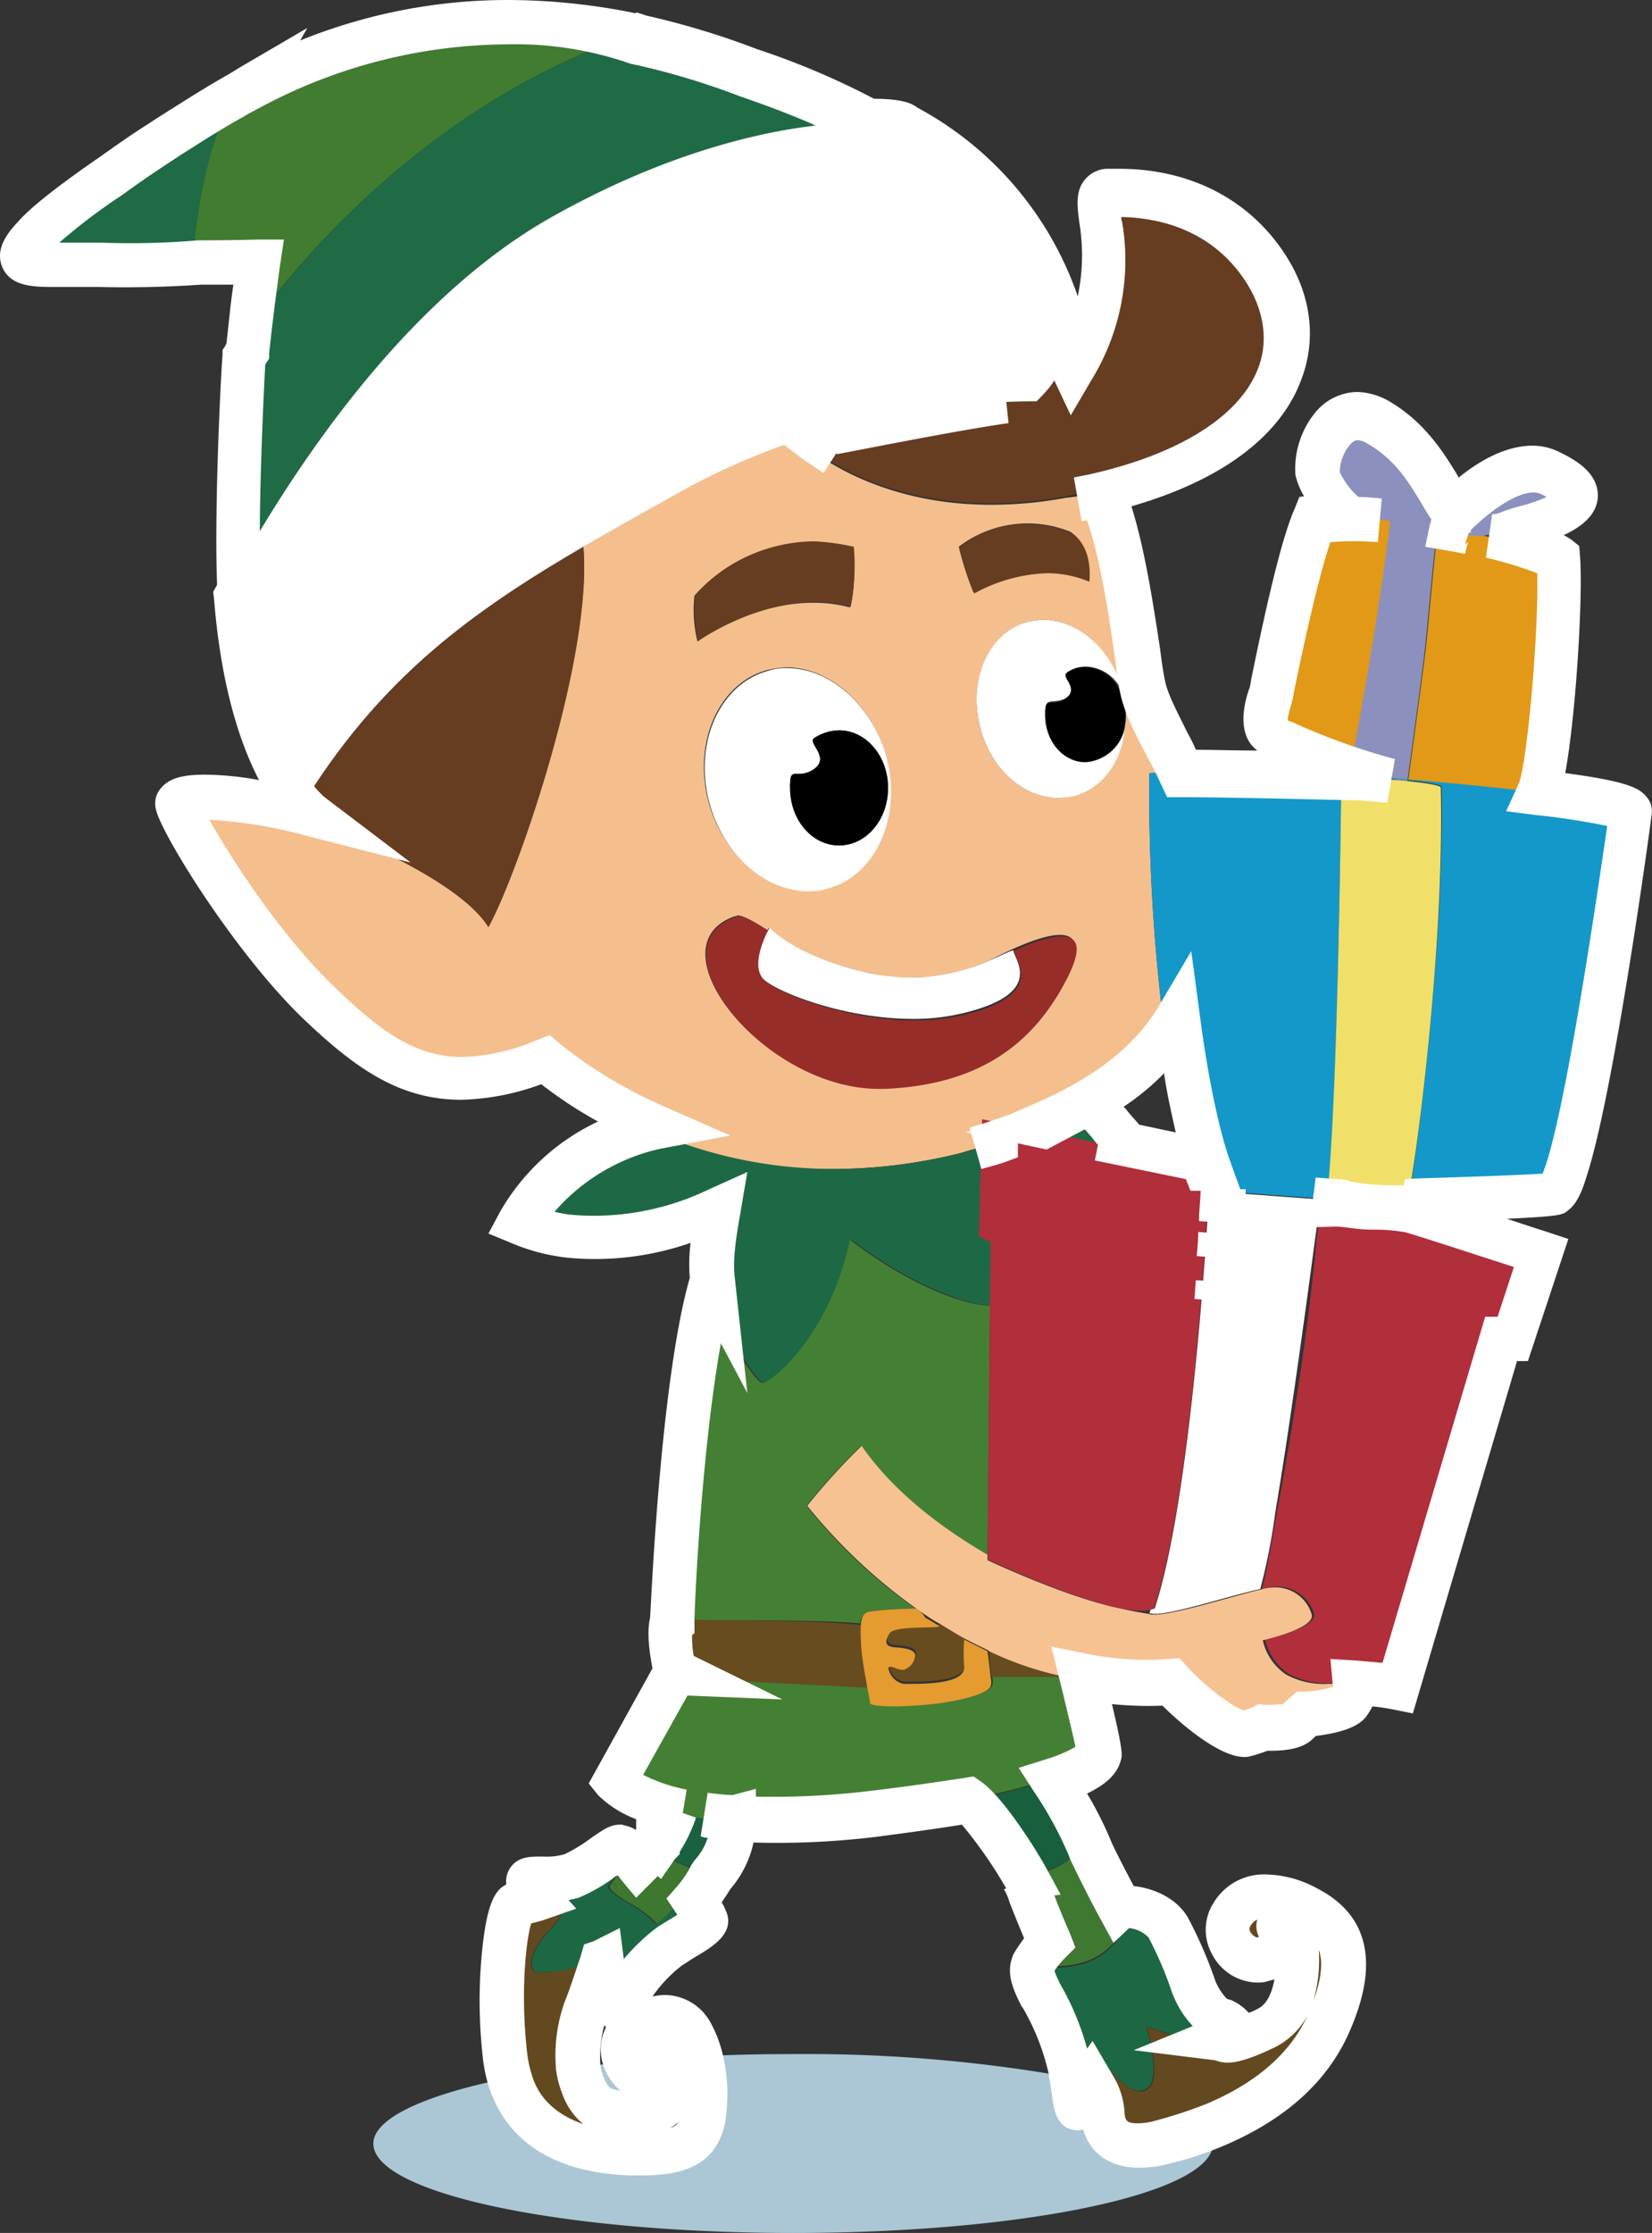 <svg id="Слой_1" data-name="Слой 1" xmlns="http://www.w3.org/2000/svg" viewBox="0 0 212.48 287.1" style="width: 4.52%">
    <rect x="0" y="0" width="212.48" height="287.1" fill="#333333" stroke="none"/>
    <g class="elf">
        <path d="M82.8,261.6l-1.1.1c-.7.8-2.1,2.2-3.3,2.2a1.42,1.42,0,0,1-.6-.2,3.27,3.27,0,0,1-1.1-1.5c-2.1.2-4.1.5-6,.7a8.65,8.65,0,0,0,.6,2.3c1.3,3.1,2,3.2,5.5,3.7a5.7,5.7,0,0,0,1.3.1c2.8,0,4.4-1.2,4.6-2.7s.8-3.8.4-4.4c-.1-.2-.2-.2-.3-.3m17.3-.6c-4.7,0-9.3.1-13.7.4a20.65,20.65,0,0,1,.4,8.2c-.6,2.7-2.2,4.4-8.1,4.4H77.5c-6.1-.2-13.3-2.1-15.7-9.6-9.7,2.1-15.8,5-15.8,8.1,0,6.4,24.2,11.5,54,11.5s54-5.1,54-11.5a3.7,3.7,0,0,0-1.2-2.4,45.64,45.64,0,0,1-7.1,2.4,16.45,16.45,0,0,1-3.2.5c-3.9,0-4.5-2.7-4.6-4.1a7.65,7.65,0,0,0-1.1-3.2,5.25,5.25,0,0,1-1.9,2.5h.1c-.4,0-.4-1.1-1-4.5a193,193,0,0,0-33.9-2.7" transform="translate(2.02 3.1)" style="fill:#abc7d6"/>
        <path d="M110.9,136.8c-14.7,0-29.3-18.3-18.4-22.1a.37.37,0,0,0,.3-.1c.8,0,2.2.8,3.9,1.9a1.24,1.24,0,0,1,.2-.3s3.3,3.8,13.3,5.9a22.06,22.06,0,0,0,5.1.5,23.32,23.32,0,0,0,9-1.8,20,20,0,0,0,2.1-1c3.6-1.8,6.3-2.7,7.9-2.7,2.7,0,2.6,2.4-.2,7.1-4.4,7.3-11,12-22.5,12.5-.1.1-.4.1-.7.1m-9-25.4c-5.4,0-10.8-4.5-12.7-11.1-2.2-7.7,1.1-15.4,7.3-17.2a12.66,12.66,0,0,1,2.6-.4c5.4,0,10.8,4.5,12.7,11.1,2.2,7.7-1.1,15.4-7.3,17.2a7.46,7.46,0,0,1-2.6.4m32.2-11.9c-4.5,0-8.8-3.8-10.1-9.3-1.5-6.2,1.4-12.2,6.4-13.4a11,11,0,0,1,1.8-.2c4.5,0,8.8,3.8,10.1,9.3a1.27,1.27,0,0,1,.1.6,8.51,8.51,0,0,1,.4,2.2,6.15,6.15,0,0,1-.1,1.4c-.3,4.5-2.9,8.2-6.8,9.1a5.66,5.66,0,0,1-1.8.3M87.7,79.4a16.66,16.66,0,0,1-.4-5.9,20.33,20.33,0,0,1,15.3-6.9,17.92,17.92,0,0,1,5.1.7s.5,4.8-.4,7.7a17.59,17.59,0,0,0-4.6-.6c-7.9-.1-15,4.9-15,5m35.5-6.3a40.56,40.56,0,0,1-1.9-5.9,14.54,14.54,0,0,1,14.4-1.9c1.1.8,2.6,2.7,2.2,6.2a11.15,11.15,0,0,0-5.4-1.1,19.59,19.59,0,0,0-9.3,2.7M100.6,53.4a79.79,79.79,0,0,0-14.7,6.4c-4.5,2.5-8.8,4.9-12.9,7.3,1.2,13.7-8.2,41.7-12.2,49-4-6.5-20.8-13-24.7-14.4v.1h0a56.58,56.58,0,0,0-13.6-2c-2.2,0-3.5.4-3.4,1,.2,1.6,9,16.6,18.1,25.4,6.3,6,11.4,9.8,18.4,9.8a28.77,28.77,0,0,0,10.8-2.4,60.1,60.1,0,0,0,14.2,8.5h.2a57.79,57.79,0,0,0,24.2,5.1,67.64,67.64,0,0,0,16.7-2.1c.9-.3,1.8-.5,2.6-.8l.1-3.3,5.5,1.1c8.3-3.5,14.2-8,17.7-13.9a241.22,241.22,0,0,1-1.8-31.8,20.9,20.9,0,0,1,2.5-.1c-1.6-3.6-4.4-8-5.1-11.3-.8-4.1-2.1-17.7-5.2-24.6a17.21,17.21,0,0,1-2.9.5,52.26,52.26,0,0,1-9.7.9c-10.8,0-18.2-3.7-21.9-6.2-1-.6-1.9-1.3-2.9-2" transform="translate(2.02 3.1)" style="fill:#f4bf8d"/>
        <path d="M121.9,49a112.16,112.16,0,0,0-19,3.8l.3-.1A171.68,171.68,0,0,1,121.9,49m12.3-5.9c.1.3.1.6.2.8a.1.1,0,0,1,.1-.1c0-.1,0-.1-.1-.1s-.2-.4-.2-.6M26.2,9.6c-3.7,2.1-6.8,4.1-9.4,5.8s-4.6,3.1-6.5,4.4c5.3-3.7,11.6-7.6,15.9-10.2M78.6,1.9c3.1.9,6.3,1.6,8.8,2.4,1.9.6,3.6,1.2,5.2,1.8a86.61,86.61,0,0,0-14-4.2M61.7,0A71.22,71.22,0,0,0,28.2,8.5c-5,9.3-5.5,22.3-5.5,22.3l-.9.1,7.6-.1c-.5,3.8-1,7.6-1.4,11.4,3-4.7,20.6-30,50.1-40.4A75.6,75.6,0,0,0,61.7,0" transform="translate(2.02 3.1)" style="fill:#417c31"/>
        <path d="M140.2,21.6h-1.4c-3.3.2,3.3,9.4-4.4,22.2l-.1.1V44c.1,1.5-2.9,4.4-2.9,4.4H131c-.7,0-2.8,0-5.7.2-6.9,1-17.5,3.1-22.2,4l-.3.1-2,.6a14,14,0,0,0,2.7,2.1c3.7,2.5,11.1,6.2,21.9,6.2a53.06,53.06,0,0,0,9.7-.9c.8-.2,1.7-.3,2.6-.5,24.4-5.7,27.7-19.4,21.4-29.1-5.7-8.5-14.5-9.5-18.9-9.5" transform="translate(2.02 3.1)" style="fill:#663d21"/>
        <path d="M102.7,66.5a20.86,20.86,0,0,0-15.3,6.9,16.66,16.66,0,0,0,.4,5.9s7.1-5,15-5a18.16,18.16,0,0,1,4.6.6,28.21,28.21,0,0,0,.4-7.7,29.78,29.78,0,0,0-5.1-.7" transform="translate(2.02 3.1)" style="fill:#663d21"/>
        <path d="M130,64.3a12.91,12.91,0,0,0-8.6,3,31.21,31.21,0,0,0,1.9,5.9,20.72,20.72,0,0,1,9.4-2.6,14.08,14.08,0,0,1,5.4,1.1c.3-3.6-1.1-5.5-2.2-6.2a13.57,13.57,0,0,0-5.9-1.2" transform="translate(2.02 3.1)" style="fill:#663d21"/>
        <path d="M92.9,114.7a.37.37,0,0,0-.3.1c-10.9,3.8,3.7,22.1,18.4,22.1h.8c11.5-.5,18.2-5.2,22.5-12.5,2.8-4.8,2.9-7.1.2-7.1-1.6,0-4.3.9-7.9,2.7a20,20,0,0,1-2.1,1c2-.8,3.4-1.6,4-1.7.2,1.4,3.9,5.6-6.6,8.1a27,27,0,0,1-6.3.7c-8.9,0-17.7-3.6-19.2-5.1s0-5.2.6-6.3c-1.9-1.2-3.3-2-4.1-2" transform="translate(2.02 3.1)" style="fill:#972d29"/>
        <path d="M35.4,101.2l-.1.2.5.2-.4-.4M73,67.2c-14.8,8.7-26.8,17.5-36.9,34.5,3.9,1.4,20.7,7.9,24.7,14.4,4-7.3,13.5-35.2,12.2-48.9" transform="translate(2.02 3.1)" style="fill:#663d21"/>
        <path d="M80.8,234.2h0m2.2-4.4a16.49,16.49,0,0,1-2.2,4.4h0a49.06,49.06,0,0,0,7.4,3.3,4.88,4.88,0,0,0-.3.7,11.53,11.53,0,0,0,2.9-7.3h-.3a18.81,18.81,0,0,1-3.3-.5c-1.1-.2-2.2-.3-3.1-.5-.5,0-.9-.1-1.1-.1" transform="translate(2.02 3.1)" style="fill:#1a613f"/>
        <path d="M80.8,234.2h0l-2.2,2.2-.4.4h0l-1.8,2.6s-.4.5,2.6,2.2c2.7,1.5,3.2,2.6,3.6,2.6h.1c.4-.2,3-2.9,3-2.9l.1.1a21.84,21.84,0,0,0,2.2-3.1c.1-.2.2-.5.3-.7a39.13,39.13,0,0,1-7.5-3.4h0" transform="translate(2.02 3.1)" style="fill:#3e772f"/>
        <path d="M183,64.6c-.4,2-1.3,12.9-1.7,16.2s-2,15.1-2.2,16.4c4.5.4,10.1.9,15.1,1.5,1.6-3.4,3.1-23.6,2.6-30.1-1-.8-4.3-2-8.7-3a12.66,12.66,0,0,1-2.8-.6,15.72,15.72,0,0,1-2.3-.4m-13-1.3c-1.5,0-3.1.1-4.6.2-2.2,5.2-5.2,20.7-5.5,22.1s-1.9,5,.4,5.9A99.86,99.86,0,0,0,175,96.9l3.1.2-6.3-1.3s3.1-15.9,5.2-32c-1.1-.2-2.1-.4-3.2-.5-1.4.1-2.6,0-3.8,0" transform="translate(2.02 3.1)" style="fill:#e19917"/>
        <path d="M170.9,50.3c-3.8,0-5.5,5.4-5.2,7.4.4,2.4,4.1,5.5,4.1,5.5,1.3,0,2.6.1,3.8.2s2.1.3,3.2.5c-2,16.1-5.2,32-5.2,32l6.3,1.3,1.1.1c.2-1.3,1.8-13,2.2-16.4s1.3-14.2,1.7-16.2a.44.44,0,0,1,.1-.3h0a10.66,10.66,0,0,1,1.9.7l.2.1a12.66,12.66,0,0,0,2.8.6h.4a5.08,5.08,0,0,0,1.7-.3c2.7-1.1,3.8-.8,7-2.6s2.1-3.4-1.5-5.1a5.37,5.37,0,0,0-2.1-.5c-3.2,0-7.1,2.7-10.1,5.6-2.7-3.6-4.4-8.6-10-11.8a4.31,4.31,0,0,0-2.4-.8" transform="translate(2.02 3.1)" style="fill:#8b90be"/>
        <path d="M148.6,96.2h-.3a20.9,20.9,0,0,0-2.5.1,242.19,242.19,0,0,0,1.8,31.8c1.2,9.6,2.9,16.2,4.1,19.4a5.29,5.29,0,0,0,1.1,2.1,7.37,7.37,0,0,0,1.4.4l13.7,1v.3h.8c1.4-12.6,1.8-54.8,1.8-54.8s11.8.7,12.9,1.5c.4,21.4-3.5,49.8-4.3,53.1,7.6-.2,16.7-.5,17.3-.9a7.39,7.39,0,0,0,1.4-2.8c3.3-10.3,8-44,8.2-46.1.1-.9-5.3-1.9-11.8-2.7-5-.6-10.6-1.1-15.1-1.5L178,97l-3.1-.2c-2.4-.2-4-.3-4-.3s-15.7-.3-22.3-.3" transform="translate(2.02 3.1)" style="fill:#1498ca"/>
        <path d="M170.5,96.7s-.4,42.2-1.9,54.8h0a25.46,25.46,0,0,0,6.7.7c1.8,0,3.4-.2,3.6-.7,0-.1.1-.2.1-.3.9-3.3,4.8-31.7,4.3-53.1-1-.8-12.8-1.4-12.8-1.4" transform="translate(2.02 3.1)" style="fill:#f0e069"/>
        <path d="M80.8,141.9h-.2c-1.7.3-12,2.7-17.5,12.5a27.44,27.44,0,0,0,6.4,1.7c1.1.1,2.2.2,3.3.2a37.74,37.74,0,0,0,15.8-3.7,31.53,31.53,0,0,0-.7,9.2c4.6,8.1,7.4,12.9,8.4,12.9h.1c1-.2,8.4-5.8,11.1-18.4,7.1,5.4,14,8.2,18,8.5l.1-8.1-1.5-.7.3-11.7c-.3.1-1.2.4-2.6.8a67.64,67.64,0,0,1-16.7,2.1,59,59,0,0,1-24.3-5.3m55.3-2.9-5.8,3.1,7.3,1.5,3.3.5s-.9-1.1-2.2-2.6c-.8-.8-1.7-1.7-2.6-2.5" transform="translate(2.02 3.1)" style="fill:#1e6945"/>
        <path d="M125.2,209.1h0c0,.7.2,2.3.3,3.4h9.6v-.1a44.3,44.3,0,0,1-9.9-3.3" transform="translate(2.02 3.1)" style="fill:#674c20"/>
        <path d="M107.3,156.3c-2.7,12.6-10.1,18.2-11.1,18.4h-.1c-1,0-3.8-4.8-8.4-12.9h0c-3.9,12.7-5.2,42.9-5.2,43.4h4.9c6.1,0,16.4,0,21,.4.1,0,.2,0,.2.1h0a1.74,1.74,0,0,1,1.2-1.6c1.8-.3,5.9-.4,5.9-.4.4.3.9.6,1.3.9a68.48,68.48,0,0,1-15.3-14.1,85.26,85.26,0,0,1,7-7.7c4.1,6,10.2,10.6,16.3,14l.3-32c-3.9-.2-10.8-3-18-8.5" transform="translate(2.02 3.1)" style="fill:#448034"/>
        <path d="M65.4,241.2l-.2.1-2.6.7c-1.1.3-2.7,9.5-1.5,19.5a13.56,13.56,0,0,0,.6,2.9c2.3,7.5,9.6,9.4,15.7,9.6h1.2c5.8,0,7.4-1.7,8.1-4.4a19,19,0,0,0-.4-8.2,9.61,9.61,0,0,0-1.1-2.8,3.75,3.75,0,0,0-3.5-2.1,7.67,7.67,0,0,0-3.9,1.4,3.33,3.33,0,0,0-1.1,4.3,2.83,2.83,0,0,0,1.1,1.5,1.42,1.42,0,0,0,.6.2c1.1,0,2.6-1.3,3.3-2.2l.2-.2c.2-.3.4-.5.5-.5s.3.3.4.6a.35.35,0,0,0,.1.2c.4.6-.1,2.8-.4,4.4-.2,1.4-1.9,2.7-4.6,2.7a5.7,5.7,0,0,1-1.3-.1c-3.5-.5-4.3-.6-5.5-3.7a8.65,8.65,0,0,1-.6-2.3,18.14,18.14,0,0,1,.9-7.3c.7-1.7,2.2-6.1,2.2-6.2a16.71,16.71,0,0,1-4.4,1.1,15.77,15.77,0,0,1-1.9.1c-.6,0-.9-.2-1-.9-.2-1.2,1-3.2,2.2-4.4S70.2,243,70,243h0a9.28,9.28,0,0,1-3.3-.7,12.67,12.67,0,0,1-1.3-1.1" transform="translate(2.02 3.1)" style="fill:#63491f"/>
        <path d="M158.9,240.9a4.89,4.89,0,0,0-4.3,2.2,4,4,0,0,0,1.3,5.4,6.36,6.36,0,0,0,1.8.6,1.27,1.27,0,0,0,.6-.1c2.3-.6,3.6-1.6,2.6-3.3-.6-1-.3-1.6.2-1.6a2.22,2.22,0,0,1,1.3.8c.9,1.4,1.9,10.4-3.3,12.9-2.9,1.4-4.2,1.7-4.9,1.7s-.6-.2-.6-.2h-.3a4.25,4.25,0,0,1-1.1.2,5,5,0,0,1-1.2-.2c-2.4-.7-5.5-1.8-5.5-1.8s1.8,6.2.4,7.7a1.61,1.61,0,0,1-1.3.6c-1.2,0-2.5-1.3-3.5-2.4a27.55,27.55,0,0,0-3-2.9,31.07,31.07,0,0,1-.7,4.4c-.1.3-.2.5-.3.8a9.37,9.37,0,0,1,1.1,3.2c.1,1.4.6,4.1,4.6,4.1a11.85,11.85,0,0,0,3.2-.5,45.64,45.64,0,0,0,7.1-2.4c5.7-2.5,11.6-6.5,14.4-13.1,4.1-9.5.5-12.9-2.9-14.7a13.65,13.65,0,0,0-5.7-1.4" transform="translate(2.02 3.1)" style="fill:#63491f"/>
        <path d="M168,151.8h-.1c-.1.9-.3,2.5-.6,4.6-1.1,12.2-3.4,26-5.1,35-.8,4.6-1.4,8.1-1.9,9.7h0l.1.1.3-.1a6.75,6.75,0,0,1,1.4-.2,4.92,4.92,0,0,1,4.9,3.5c.4,1.8-6.3,3.3-6.3,3.3a7.21,7.21,0,0,0,3,4.4,10.2,10.2,0,0,0,5.4,1.2h.1l1.1-.1h.3a33.09,33.09,0,0,1,5.5.7L189.4,169h1.5l3.7-11s-16.6-5.5-17.4-5.5c-1.3-.2-2.7-.3-4.1-.4h-.4a19.42,19.42,0,0,1-2.4-.2,8.27,8.27,0,0,1-2.3-.1" transform="translate(2.02 3.1)" style="fill:#b12e3b"/>
        <path d="M153.5,150h0c0,.2-2,38.5-7,53.7a.9.9,0,0,1-.5.1c-.1.2-.1.4-.2.5a2.77,2.77,0,0,0,.9.1h.1c2.9-.2,9.6-2.4,13.3-3.2v-.1h0a77.12,77.12,0,0,0,1.9-9.7c1.8-10.6,4-26.7,5.1-35,.3-2.1.5-3.8.6-4.6v-.7s-.2,0-13.7-1h-.7" transform="translate(2.02 3.1)" style="fill:#fff"/>
        <path d="M141,242.2a1.7,1.7,0,0,0-.7.1c1,1.9,1.8,3.4,1.8,3.4a8.44,8.44,0,0,1-4.8,3.7,14.08,14.08,0,0,1-3.5.5c-.4,0-.8-.1-1.2-.1l-1.2-2.9a10.59,10.59,0,0,0-2.2,2.9c-.3,1,.1,2.2,1.1,4a33,33,0,0,1,3.7,9.6v.2c.6,3.4.5,4.5,1,4.5h.1a5.25,5.25,0,0,0,1.9-2.5c.1-.3.2-.5.3-.8a21.27,21.27,0,0,0,.7-4.4,27.55,27.55,0,0,1,3,2.9c1,1.1,2.3,2.4,3.5,2.4a1.76,1.76,0,0,0,1.3-.6c1.4-1.6-.4-7.7-.4-7.7s3.1,1.1,5.5,1.8a5,5,0,0,0,1.2.2,3.59,3.59,0,0,0,1.1-.2,2.17,2.17,0,0,0,1.4-1.4c.1-.6-2.1-1.3-2.6-1.8a9.11,9.11,0,0,1-2.2-3.3,52.48,52.48,0,0,0-3.3-7.7c-1.1-2.2-4.1-2.9-5.5-2.8" transform="translate(2.02 3.1)" style="fill:#1d6844"/>
        <path d="M75.9,234.6c-.7,0-4.1,3-6.2,3.7s-5.7.1-5.5.7a7.43,7.43,0,0,0,1.3,2.1,15.38,15.38,0,0,0,1.3,1.2,9.76,9.76,0,0,0,3.3.7h0c.2,0-.3,1-1.5,2.2s-2.4,3.2-2.2,4.4c.1.7.4.9,1,.9.4,0,1.1-.1,1.9-.1a16.71,16.71,0,0,0,4.4-1.1h0a3.79,3.79,0,0,1,0,1.5c-.1,1.2,1.9,4.5,2.2,4.8l.1.1c.2,0,.3-.6,1-2.3a19.59,19.59,0,0,1,5.2-5.9c1.8-1.4,5.1-2.8,4.8-3.7a18.84,18.84,0,0,0-1.4-2.4l-.1-.1s-2.6,2.7-3,2.9h-.1c-.4,0-.9-1.1-3.6-2.6-3-1.7-2.6-2.2-2.6-2.2l1.8-2.6h0c.1,0-1.5-2.1-2.1-2.2h0" transform="translate(2.02 3.1)" style="fill:#1d6844"/>
        <path d="M128,238.7h0m8.5-3.7c-.1.2-.3.3-.4.5-1.1,1-3.1,2.3-7.7,3.2h-.3l.7,1.8c.4,1.1,1.6,4,2.5,6.3l1.2,2.8a5.7,5.7,0,0,0,1.3.1,13.45,13.45,0,0,0,3.5-.5,8.44,8.44,0,0,0,4.8-3.7s-.8-1.4-1.8-3.4c-1.2-2.1-2.8-5.1-3.8-7.1" transform="translate(2.02 3.1)" style="fill:#3f7931"/>
        <path d="M131.8,226.1a81.88,81.88,0,0,1-10.9,2.5c2.1,1.5,5.6,6.8,7.5,10.1h0c4.6-1,6.6-2.3,7.7-3.2l.4-.5a58.1,58.1,0,0,0-4.7-8.9" transform="translate(2.02 3.1)" style="fill:#185f3d"/>
        <path d="M83,212.2l-7.8,14s2,2.4,8.7,3.8a25.15,25.15,0,0,0,3.1.5,66.53,66.53,0,0,0,8.9.6,99.06,99.06,0,0,0,13.3-.9c4.6-.5,8.5-1.1,11.7-1.7a81.88,81.88,0,0,0,10.9-2.5c5.6-1.8,5.8-3.2,5.9-3.6.1-.7-2.2-9.8-2.2-9.9h-9.9a2.05,2.05,0,0,1,0,1.1c-.2.5-1.3,1.5-6.6,2.2a36.42,36.42,0,0,1-5.7.4c-2,0-3.2-.2-3.2-.4s-.2-1.1-.4-2.2l-23.6-1.1h-.2a5.87,5.87,0,0,1-2.3-.4l-.6.1" transform="translate(2.02 3.1)" style="fill:#448034"/>
        <path d="M87.5,205.2H82.6v.4c-.3.2-.5,3.7.4,6.3a.78.78,0,0,0,.4.4,5.87,5.87,0,0,0,2.3.4h.2l23.6,1.2c-.3-1.5-.6-3.4-.7-4.4a14.47,14.47,0,0,1-.1-3.6h0a.31.31,0,0,0-.2-.1c-4.6-.5-14.9-.6-21-.6" transform="translate(2.02 3.1)" style="fill:#674c20"/>
        <path d="M118.9,205.7c-.4.3-5.9,0-6.4.9s-.7,1.7.7,1.8,2.6.3,2.6,1.1a1.82,1.82,0,0,1-1.5,1.8h-.1a2.92,2.92,0,0,1-.9-.2,6.37,6.37,0,0,0-.7-.2c-.2,0-.2.1-.2.4a2.23,2.23,0,0,0,1.9,1.8h1c2.2,0,6.9-.1,6.8-2.2a20.45,20.45,0,0,1,0-3.5c-1.1-.5-2.1-1.1-3.2-1.7" transform="translate(2.02 3.1)" style="fill:#674c20"/>
        <path d="M115.8,203.7s-4.1.1-5.9.4c-.8.1-1.1.7-1.2,1.6h0a21.66,21.66,0,0,0,.1,3.6c.1,1,.4,2.9.7,4.4.2,1.1.4,2,.4,2.2s1.2.4,3.2.4a54.59,54.59,0,0,0,5.7-.4c5.3-.8,6.4-1.7,6.6-2.2a2.05,2.05,0,0,0,0-1.1h0c-.1-1.1-.3-2.6-.4-3.3v-.1l-3-1.5a20.45,20.45,0,0,0,0,3.5c.1,2.1-4.6,2.2-6.8,2.2h-1a2.49,2.49,0,0,1-1.9-1.8c-.1-.3,0-.4.2-.4a1.85,1.85,0,0,1,.7.2,2.92,2.92,0,0,0,.9.2h.1a2.16,2.16,0,0,0,1.5-1.8c0-.8-1.2-1-2.6-1.1s-1.3-.8-.7-1.8,6-.6,6.4-.9a17.39,17.39,0,0,0-1.8-1.1,3.45,3.45,0,0,0-1.2-1.2" transform="translate(2.02 3.1)" style="fill:#e59b2f"/>
        <path d="M108.8,182.8a85.26,85.26,0,0,0-7,7.7,70.71,70.71,0,0,0,15.3,14.1,17.39,17.39,0,0,0,1.8,1.1c1,.6,2.1,1.3,3.2,1.9s2,1,3,1.5l.1.1a41.9,41.9,0,0,0,9.8,3.3l.4.1h0a45.84,45.84,0,0,0,8.3.9c1,0,2.1,0,3.1-.1,2.5,2.7,7.4,6.6,9.4,6.6h.3a8.08,8.08,0,0,0,2.2-.7h.9c1.1,0,2.9-.1,3.5-.8a5.73,5.73,0,0,1,1.1-1.1s4.6-.2,5.5-1.5a3.34,3.34,0,0,0,.7-2.6h-.1c-.2,0-.7.1-1.4.1h-.1a10.2,10.2,0,0,1-5.4-1.2,7.21,7.21,0,0,1-3-4.4s6.7-1.5,6.3-3.3a4.87,4.87,0,0,0-4.9-3.5,5.9,5.9,0,0,0-1.4.2l-.3.1H160c-3.7.9-10.3,3-13.3,3.2h-.1a2.77,2.77,0,0,1-.9-.1c-1.2-.2-2.4-.4-3.6-.7-6.7-1.3-17.1-6.2-17.1-6.2v-.7c-6-3.5-12.1-8.1-16.2-14" transform="translate(2.02 3.1)" style="fill:#f6c292"/>
        <path d="M124.3,140.8l-.1,3.3v.1l-.3,11.7,1.5.7-.1,8.1-.3,32v.7s10.4,4.9,17.1,6.3a12.41,12.41,0,0,0,2.7.3,3.75,3.75,0,0,0,1.1-.1c.2-.1.3-.1.5-.2,5.1-15.2,7-53.5,7-53.7h0a4.87,4.87,0,0,1-1.1-.4,6.06,6.06,0,0,1-1.1-2.1l-.4-1.2-13.3-2.8-7.3-1.5-.5-.1-5.4-1.1" transform="translate(2.02 3.1)" style="fill:#b12e3b"/>
        <path d="M100.8,96.4a3.23,3.23,0,0,0,2.1-.8c1.7-1.5-1.1-3.2-.2-3.8a5.78,5.78,0,0,1,3.2-1c3.5,0,6.3,3.3,6.3,7.4s-2.8,7.4-6.3,7.4-6.3-3.3-6.3-7.4a6.6,6.6,0,0,1,.1-1.4.55.55,0,0,1,.6-.4h.5M99.2,82.8a7.46,7.46,0,0,0-2.6.4c-6.2,1.8-9.5,9.5-7.3,17.2,1.9,6.6,7.2,11.1,12.7,11.1a7.46,7.46,0,0,0,2.6-.4c6.2-1.8,9.5-9.5,7.3-17.2-2-6.6-7.3-11.1-12.7-11.1" transform="translate(2.02 3.1)" style="fill:#fff"/>
        <path d="M132.2,76.6a11,11,0,0,0-1.8.2c-5.1,1.2-7.9,7.2-6.4,13.4,1.3,5.5,5.6,9.3,10.1,9.3a11,11,0,0,0,1.8-.2c3.9-.9,6.5-4.6,6.8-9.1a5.34,5.34,0,0,1-5,4.6c-2.9,0-5.2-2.7-5.2-6.1a4.87,4.87,0,0,1,.1-1.2c.1-.8,1.7,0,2.9-1.2s-1-2.5-.2-3a4.2,4.2,0,0,1,2.4-.7,5.25,5.25,0,0,1,4.8,3.8c0-.2-.1-.4-.1-.6-1.4-5.4-5.7-9.2-10.2-9.2" transform="translate(2.02 3.1)" style="fill:#fff"/>
        <path d="M105.9,90.8a6.33,6.33,0,0,0-3.2,1c-.9.6,1.9,2.3.2,3.8a3.23,3.23,0,0,1-2.1.8h-.5a.55.55,0,0,0-.6.4,6.6,6.6,0,0,0-.1,1.4c0,4.1,2.8,7.4,6.3,7.4s6.3-3.3,6.3-7.4-2.9-7.4-6.3-7.4" transform="translate(2.02 3.1)"/>
        <path d="M137.6,82.7a4,4,0,0,0-2.4.7c-.8.5,1.3,1.7.2,3s-2.7.5-2.9,1.2a4.87,4.87,0,0,0-.1,1.2c0,3.4,2.3,6.1,5.2,6.1a5.43,5.43,0,0,0,5-4.6,6.6,6.6,0,0,0,.1-1.4,5.38,5.38,0,0,0-.4-2.2,5,5,0,0,0-4.7-4" transform="translate(2.02 3.1)"/>
        <path d="M78.2,1.8h0C48.6,12.1,31.1,37.5,28,42.2l-.5.8s-1.2,19.4-.6,30C31,65.7,46.4,37.3,69.3,24.6c17.5-9.7,31.6-11.8,38.6-11.9-.9-.5-5-3-15.4-6.6-1.6-.6-3.3-1.1-5.2-1.8-2.5-.8-5.7-1.5-8.8-2.4l-.3-.1" transform="translate(2.02 3.1)" style="fill:#1f6b46"/>
        <path d="M28.3,8.4,26.2,9.6c-4.3,2.6-10.6,6.5-15.9,10.2C6,22.8,2.2,25.6.6,27.5c-3,3.4-1.5,3.7,2.8,3.7H9.1c1.3,0,2.6.1,3.9.1a88.33,88.33,0,0,0,8.9-.4l.9-.1s.5-13,5.5-22.3V8.4" transform="translate(2.02 3.1)" style="fill:#1f6b46"/>
        <path d="M108.2,12.7h-.3c-7,.1-21.2,2.2-38.6,11.9C46.4,37.3,31,65.7,26.9,73c-.2.3-.3.6-.5.9,1.4,18.2,7.1,25.4,9,27.4l.4.4.2.2h0v-.1C46.2,84.6,58.1,75.9,73,67.2c4.1-2.4,8.4-4.8,12.9-7.3a87.19,87.19,0,0,1,14.7-6.4l.2-.1,2-.6a112.16,112.16,0,0,1,19-3.8c1.3-.1,2.4-.2,3.5-.3,2.9-.2,4.9-.2,5.7-.2h.3s3.1-2.9,2.9-4.4V44c-.1-.3-.1-.6-.2-.8-4.3-21.9-20-29.1-21.6-30a9.74,9.74,0,0,0-4.2-.5" transform="translate(2.02 3.1)" style="fill:#fff"/>
        <path d="M97,116.2a1.24,1.24,0,0,0-.2.3c-.6,1.1-2.2,4.7-.6,6.3s10.3,5.1,19.2,5.1a27,27,0,0,0,6.3-.7c10.6-2.5,6.9-6.7,6.6-8.1-.6.1-2,.9-4,1.7a25.33,25.33,0,0,1-9,1.8,29.37,29.37,0,0,1-5.1-.5c-9.9-2.1-13.2-5.9-13.2-5.9" transform="translate(2.02 3.1)" style="fill:#fff"/>
        <path d="M80.4,276.6H79.1c-12.3-.4-16.7-6.5-18.3-11.6a18.63,18.63,0,0,1-.7-3.4,64.76,64.76,0,0,1-.1-14c.6-5.8,1.6-7.7,3.1-8.4a3.1,3.1,0,0,1,.7-2.4c1-1.2,2.4-1.2,4-1.2a8.31,8.31,0,0,0,2.8-.3,20.75,20.75,0,0,0,3.3-2c1.7-1.2,2.6-1.8,3.8-1.8H78l.3.1a4.22,4.22,0,0,1,1.5.6v-1.4a14.08,14.08,0,0,1-4.9-3.1l-1.2-1.5,8.2-14.8c-.3-1.6-.8-4.5-.3-6.5v-.1c.1-1.2,1.3-30.4,5.1-43.6a22.88,22.88,0,0,1,.1-4.5,37.34,37.34,0,0,1-15.9,1.9,25.53,25.53,0,0,1-7.2-1.9l-2.9-1.2,1.5-2.8a28.4,28.4,0,0,1,12.6-11.6,53.94,53.94,0,0,1-7.3-4.8,31.69,31.69,0,0,1-10.3,2c-7.9,0-13.6-4-20.4-10.5-8.9-8.6-18.5-24.2-18.9-27a3,3,0,0,1,.8-2.7c1-1.1,2.6-1.6,5.5-1.6a39.23,39.23,0,0,1,7,.7c-2.4-4.6-4.9-12-5.8-23.4l-.1-.8.5-.9c-.4-10.8.6-28.8.7-29.5v-.7l.4-.6a.31.31,0,0,1,.1-.2c.3-2.5.5-5,.9-7.6H23.8c-4.3.3-8.7.4-13,.3H5.2c-2.8,0-5.8,0-6.9-2.5s.9-4.7,2-5.9c1.7-1.9,5-4.5,10.2-8.1,2-1.4,4.2-3,6.6-4.5l.9-.6c2.4-1.5,5.3-3.4,8.6-5.3.7-.4,1.4-.8,2-1.2L37.5.5l-.9,1.6A71.14,71.14,0,0,1,63.5-3.1,82.6,82.6,0,0,1,79.7-1.4l.2-.1,1.2.4A103.77,103.77,0,0,1,95.3,3.2a100.12,100.12,0,0,1,15.1,6.4c3.8,0,4.9.7,5.2.9.1,0,.2.1.3.2A43.66,43.66,0,0,1,136.6,35a25.62,25.62,0,0,0,.2-9.5c-.3-2.3-.5-4.1.8-5.6a3.87,3.87,0,0,1,2.7-1.3h1.6c9.1,0,16.7,3.9,21.3,10.9,3.5,5.3,4.2,11.2,2,16.6-2,5.1-7.5,11.8-21.7,15.9,1.8,5.7,2.9,13.2,3.7,18.4.2,1.6.4,3,.6,3.9.3,1.8,1.7,4.3,2.9,6.8a22.56,22.56,0,0,1,1.1,2.2c2.2,0,5.1.1,7.9.1-2.8-2.1-1.6-6.3-1.1-7.8a2.54,2.54,0,0,0,.2-.7l.1-.6c2.3-11.3,4.1-18.6,5.6-22l.6-1.5.6-.1a10.24,10.24,0,0,1-1.1-2.7,11.44,11.44,0,0,1,2.5-8,7.12,7.12,0,0,1,5.4-2.7h0a8.62,8.62,0,0,1,4,1.1c4.7,2.7,7.1,6.6,9,9.7a.35.35,0,0,0,.1.2c2.7-2.2,6.1-4.1,9.5-4.1a7.73,7.73,0,0,1,3.4.8c2.3,1.1,4.9,2.7,5,5.5,0,1.9-1.1,3.4-3.4,4.7a9.25,9.25,0,0,1-1,.5,8.79,8.79,0,0,1,1,.6l1,.8.1,1.3c.4,5-.5,20.3-1.9,27.9,8.3,1.1,9.6,2,10.5,3.1a2.81,2.81,0,0,1,.6,2.3c0,.3-4.8,35.8-8.4,46.6-.7,2.3-1.4,3.5-2.3,4.2l-.4.3c-.6.3-1,.5-7.5.8,1.5.5,3.3,1.1,5.2,1.7l2.7.9-5.2,15.7h-1.4l-13.4,45.3-2.5-.5a25.12,25.12,0,0,0-2.7-.4,9.13,9.13,0,0,1-.8,1.3c-1.2,1.6-4.1,2.2-6.5,2.5-.1.1-.1.2-.2.2-1.1,1.2-2.9,1.7-5.6,1.7H161a18.66,18.66,0,0,1-2.2.7,2.2,2.2,0,0,1-.8.1c-3.2,0-8.2-4.3-10.5-6.6a46.59,46.59,0,0,1-6.5-.2c1.4,5.9,1.3,6.5,1.2,7-.4,1.8-1.7,3.2-4.4,4.5a47.69,47.69,0,0,1,3.2,6.4c.7,1.5,1.8,3.6,2.8,5.5,2.1.2,5.4,1.3,7,4.1a56.62,56.62,0,0,1,3.5,8.1,7.44,7.44,0,0,0,1.4,2.2.76.76,0,0,0,.5.2,6.68,6.68,0,0,1,2.4,1.7,9.74,9.74,0,0,0,1.1-.5c1.3-.6,1.9-2.2,2.2-3.8-.4.1-.8.2-1.1.3a4.87,4.87,0,0,1-1.2.1,6.65,6.65,0,0,1-5.7-3.6,6.46,6.46,0,0,1,.2-6.7,7.56,7.56,0,0,1,6.7-3.6,14.28,14.28,0,0,1,6.6,1.8c6.6,3.4,8,9.6,4.2,18.3-2.7,6.3-8,11.2-15.8,14.6a44,44,0,0,1-7.5,2.5,13.92,13.92,0,0,1-3.9.5c-3.6,0-6.2-1.8-7.1-4.9-.2,0-.4.1-.6.1-2.8,0-3.2-2.7-3.4-4.5-.1-.6-.2-1.4-.4-2.4v-.2a29.74,29.74,0,0,0-3.4-8.7l-.1-.1c-1.2-2.3-1.9-4.2-1.3-6.1l.1-.3.1-.3c.4-.7.9-1.4,1.4-2.1-.8-1.9-1.6-3.9-1.9-4.7a6.51,6.51,0,0,0-.7-1.6l.3-.1a57.19,57.19,0,0,0-5.7-8.2c-3.1.5-6.7,1-10.5,1.5a105.49,105.49,0,0,1-16.3.8,13.63,13.63,0,0,1-3,6c-.3.5-.7,1.1-1.1,1.7a4.67,4.67,0,0,1,.5,1l.1.2c1.1,2.8-1.8,4.5-3.8,5.7-.7.4-1.4.9-1.9,1.2a17.8,17.8,0,0,0-3.8,4,7.72,7.72,0,0,1,1.5-.2,6.79,6.79,0,0,1,6,3.6,16,16,0,0,1,1.4,3.5,22.14,22.14,0,0,1,.4,9.5C89.9,275.9,84.8,276.6,80.4,276.6Zm4.9-6.9a10.47,10.47,0,0,1-1.1.8A2,2,0,0,0,85.3,269.7Zm53.2-10.4,2.7,4.6a9.9,9.9,0,0,1,1.4,4.4v.1c.1,1.1.2,1.5,1.7,1.5a8.55,8.55,0,0,0,2.5-.4,56.71,56.71,0,0,0,6.6-2.2c6.5-2.8,10.8-6.7,12.9-11.6,1.7-4,1.9-6.5,1.3-8.1a18.74,18.74,0,0,1-.5,5.8,9.68,9.68,0,0,1-5.1,6.7c-3.7,1.8-5.3,2-6.1,2a4.15,4.15,0,0,1-1.6-.3l-10.5-1.3,7.6-3.1a12.38,12.38,0,0,1-2.5-3.9l-.1-.2a47.06,47.06,0,0,0-3.1-7.3,4,4,0,0,0-2.5-1.2l-2,1.9-1.8-3.3c-1.2-2.2-2.8-5.4-3.8-7.5l-.1-.3a47.68,47.68,0,0,0-4.5-8.3l-2-3.1,3.5-1.1a17.63,17.63,0,0,0,3.8-1.6c-.3-1.5-1.1-4.8-2-8.5l-1.1-4.4,4.4.9a38.35,38.35,0,0,0,10.7.7l1.4-.1.9,1c2.4,2.7,6,5.3,7.3,5.7a5.64,5.64,0,0,0,1.2-.4l.7-.4.8.1h.7c.9,0,1.4-.1,1.7-.1a11,11,0,0,1,1.1-1l.7-.6h1a14.86,14.86,0,0,0,3.6-.6c0-.1.1-.2,0-.3l-.3-3.3,3.3.2,3.4.3L189,166.2h1.6l2.1-6.4c-5.9-1.9-12.9-4.2-14.1-4.5h-.1a21.59,21.59,0,0,0-3.5-.3,19.47,19.47,0,0,1-3.2-.2c-.8-.1-1.6-.2-2-.2l-3.4.1.8-6.4,4,.3.4.2a28.64,28.64,0,0,0,5.6.5h1.3l.2-.8,2.1-.1c10-.3,14-.5,15.6-.6.1-.3.2-.6.4-1.1,2.8-8.5,6.7-35.4,7.9-43.6a90.88,90.88,0,0,0-9.1-1.4l-3.9-.5,1.6-3.5c1.1-2.5,2.6-19.5,2.4-27.1a51.62,51.62,0,0,0-6.6-2l.8-5.6a2,2,0,0,0,.8-.1,21.51,21.51,0,0,1,3.1-1,19.66,19.66,0,0,0,3.1-1.1,5.94,5.94,0,0,0-.8-.4c-1.7-.8-5.3,1.1-8.9,4.6l-.1.4h-.2l-.5,1.5c.1-.1.3-.2.4-.3l-.4,1.5c-.7-.1-1.4-.3-2.2-.4l-2.9-.5.6-2.9c.1-.2.1-.4.2-.6a23.92,23.92,0,0,1-1.3-2.1c-1.8-3-3.5-5.7-7-7.7a2.38,2.38,0,0,0-1.2-.4c-.1,0-.5,0-1,.6a5.61,5.61,0,0,0-1.3,3.5,9.89,9.89,0,0,0,2.4,3.2c1,0,2,.1,3,.2l-.5,5.6a41.34,41.34,0,0,0-6.1,0c-.9,2.6-2.4,8.1-4.7,19.3l-.1.7c-.1.3-.2.7-.3,1.1a8,8,0,0,0-.4,1.8c.2.1.3.2.5.2a84.19,84.19,0,0,0,13.3,4.8l-1,5.6c-2.2-.2-3.6-.3-3.9-.3-1,0-15.9-.4-22.2-.4h-2.2l-.8-1.7q-.75-1.65-1.8-3.6c-1.5-2.8-3-5.7-3.5-8.4-.2-1-.4-2.3-.6-4.1-.7-4.9-1.8-12.6-3.6-17.8-.2,0-.5.1-.7.1l-1-5.6c.8-.2,1.6-.3,2.4-.5,11.3-2.6,18.8-7.4,21.2-13.3,1.5-3.6.9-7.7-1.5-11.4-4.3-6.6-11-8.2-16-8.3a1.27,1.27,0,0,0,.1.6,29.39,29.39,0,0,1-3.9,20.3l-2.7,4.6L133.2,45l-.2-.8c-2.4-12.4-9.4-22.3-19.8-27.8-.1-.1-.2-.1-.3-.2a14.31,14.31,0,0,0-3.1-.2h-1.1l-.7-.4c-.7-.4-4.6-2.8-14.8-6.3A95.05,95.05,0,0,0,79.6,5.2l-.5-.1A44.69,44.69,0,0,0,63.5,2.6a67.9,67.9,0,0,0-32.2,8.2l-1.5.8c-.1.1-.2.1-.3.2-3.3,1.8-6,3.6-8.4,5.1l-.9.6c-2.3,1.5-4.5,3-6.4,4.4a75.82,75.82,0,0,0-8.2,6.2H11a104.35,104.35,0,0,0,12.5-.3h.2c4.3,0,7.5-.1,7.5-.1h3.3L34,31c-.5,3.7-1,7.5-1.4,11.3V43l-.4.6a.1.1,0,0,1-.1.1c-.2,3.6-1,19.8-.6,29v.8l-.4.8C32.6,91,37.7,97.5,39.3,99l.3.3,11.2,8.5-13.6-3.5a59.75,59.75,0,0,0-12.3-2c2.7,4.8,9.1,14.8,16.1,21.5,5.9,5.7,10.4,9,16.4,9a26.12,26.12,0,0,0,9.7-2.2l1.6-.6,1.3,1.1a58.11,58.11,0,0,0,13.5,8.1l8.4,3.7-9,1.7a25.3,25.3,0,0,0-13.6,8.1,15.72,15.72,0,0,0,2.3.4,34,34,0,0,0,17.6-3.3l4.9-2.2-.9,5.3c-.6,3.4-1,6.1-.7,8.4L94.1,176l-3.4-6.4c-2,11.1-3.1,27-3.4,35.4v1.9l-.3.2a13.22,13.22,0,0,0,.2,2.7l11.4,5.6-12.2-.5-5.7,10.2a21.94,21.94,0,0,0,5.6,1.9l-.5,3,1.7.6a19.68,19.68,0,0,1-2.1,4.4v.3l-.6.6L83,238.5l-.4-.4-2.8,2.8-2-2.4a2.18,2.18,0,0,0-.4-.5c-.1.1-.2.1-.3.2a22.64,22.64,0,0,1-4.7,2.7c-.4.1-.8.2-1.3.3l1,1.1-4.3,1.5s-.7.2-1.5.4c-.7,2.3-1.4,9.2-.5,16.8a14.43,14.43,0,0,0,.5,2.4c.4,1.4,1.5,4.8,6.7,6.6a8.85,8.85,0,0,1-2.7-3.9,12.73,12.73,0,0,1-.8-3.1,20.6,20.6,0,0,1,1.1-8.7c.6-1.4,1.8-5.1,2.1-6l.4-1.4,1.2-.4,3.4-1.7.5,3.9v.1a26.94,26.94,0,0,1,3.9-3.8c.8-.6,1.7-1.1,2.5-1.6.2-.1.3-.2.5-.3-.1-.1-.1-.2-.2-.3L83.7,241l1.4-1.6a12.65,12.65,0,0,0,1.8-2.7l.2-.3.2-.3a7.67,7.67,0,0,0,1.7-2.9,2.92,2.92,0,0,1-.9-.2l.9-5.6a31.63,31.63,0,0,0,3.2.3l3-.8v1a104,104,0,0,0,15.2-.8c4.3-.5,8.2-1.1,11.6-1.6l1.2-.2,1,.7c2.8,2,6.8,8.3,8.3,11l1.9,3.5-.8.1c.5,1.4,1.3,3.3,2,4.9l.7,1.8-1.3,1.3a11.51,11.51,0,0,0-1.4,1.7,14.46,14.46,0,0,0,.8,1.8,34.64,34.64,0,0,1,3.4,8.2Zm-62.8-2a15.74,15.74,0,0,0-.5,5.1,5.41,5.41,0,0,0,.4,1.5c.6,1.4.7,1.6,2.2,1.8a7.07,7.07,0,0,1-2-2.7,6.35,6.35,0,0,1,.1-5.4C75.9,257.5,75.8,257.4,75.7,257.3Zm59.6,8.2Zm-54-4.3Zm-1.4-.4Zm0-7.3Zm81.9-7.4Zm-2.1-2.4a1.85,1.85,0,0,0-.8.7.77.77,0,0,0-.1.9,1.68,1.68,0,0,0,.8.7.37.37,0,0,0,.3-.1A2.94,2.94,0,0,1,159.7,243.7Zm-23-21.4Zm21.5-5.4Zm11.2-3Zm.3-.3Zm9.2-58.4Zm-7.2-6.5Zm-14.5,15.7-5.6-.5h0c.1-.8.1-1.6.2-2.4l5.7.4A19,19,0,0,0,157.2,164.4Zm.4-5.6-5.7-.4h0c.1-1.1.2-2.2.2-3.1l5.7.4h0C157.8,156.6,157.7,157.6,157.6,158.8Zm.3-4.5-5.7-.4v-.6c.1-1.6.2-2.7.2-3.3h-1.3l-.6-1.5-11.7-2.4.4-2a8.74,8.74,0,0,1-.8-1c-.3-.3-.6-.7-.9-1l-4.9,2.6-3.7-.8v1.8l-1.9.7c-.3.1-1.3.4-2.8.8l-1.3-4.6-.7-.1.6-.2-.1-.4c.9-.3,1.7-.5,2.5-.8l2.9-1,2.5-1.1c8-3.4,13.3-7.5,16.4-12.7l4.2-7.1,1.1,8.2c1.2,9.3,2.8,15.8,3.9,18.8l1.3,3.6h.7C158.2,150.2,158.1,151.8,157.9,154.3Zm-13.4-12.8,4.7,1c-.5-2.3-1.1-4.8-1.5-7.6a32.16,32.16,0,0,1-5.2,4.3l.3.3C143.4,140.3,144.1,141,144.5,141.5ZM103.9,57.7c-1.1-.7-2.1-1.4-3.1-2.1l-4.3-3.3,7-2.2,1.1,1-.3-1.3A143.44,143.44,0,0,1,123.4,46c1.4-.1,2.6-.3,3.7-.3l.6,5.6c-6.9,1-17.8,3.2-22.1,4v-.2Z" transform="translate(2.02 3.1)" style="fill:#fff"/>
    </g>
    <path class="outline" d="M130.9,238.4Z" transform="translate(2.02 3.1)" style="fill: transparent"/>
</svg>